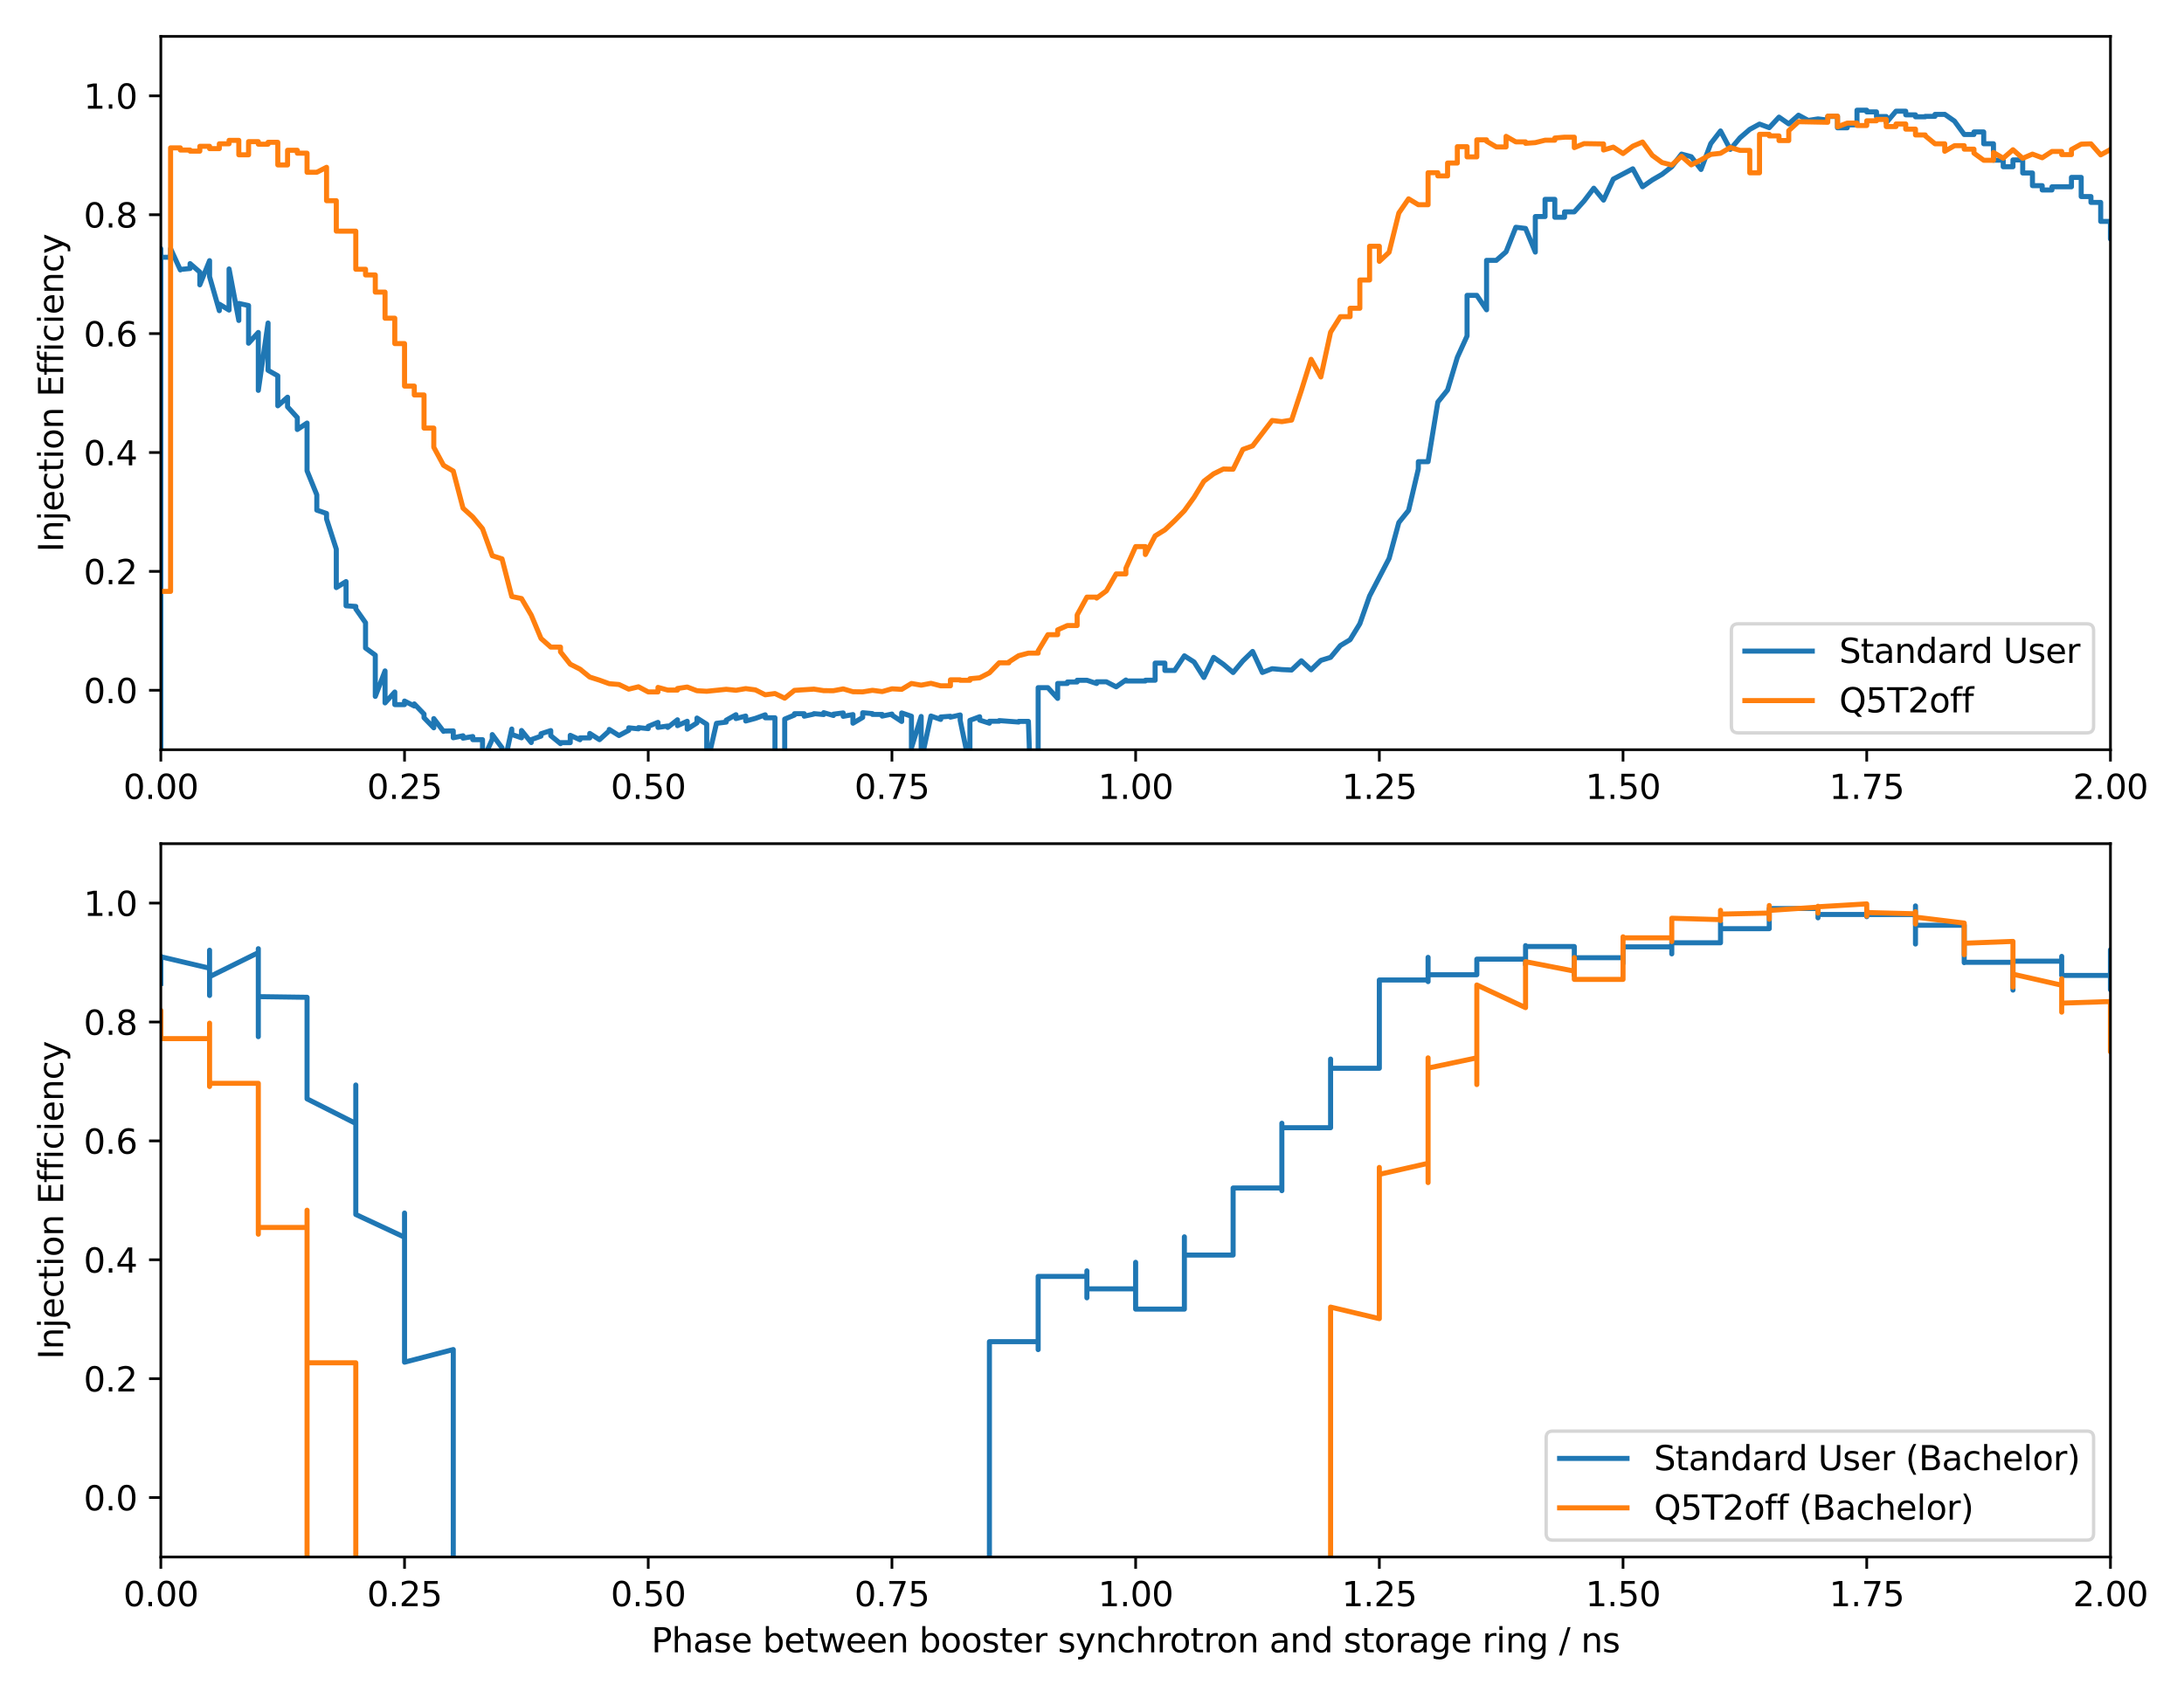 <?xml version="1.0" encoding="utf-8" standalone="no"?>
<!DOCTYPE svg PUBLIC "-//W3C//DTD SVG 1.1//EN"
  "http://www.w3.org/Graphics/SVG/1.1/DTD/svg11.dtd">
<svg xmlns:xlink="http://www.w3.org/1999/xlink" width="648pt" height="504pt" viewBox="0 0 648 504" xmlns="http://www.w3.org/2000/svg" version="1.1">
 <defs>
  <style type="text/css">*{stroke-linejoin: round; stroke-linecap: butt}</style>
 </defs>
 <g id="figure_1">
  <g id="patch_1">
   <path d="M 0 504 
L 648 504 
L 648 0 
L 0 0 
z
" style="fill: #ffffff"/>
  </g>
  <g id="axes_1">
   <g id="patch_2">
    <path d="M 47.72 222.48 
L 626.175 222.48 
L 626.175 10.8 
L 47.72 10.8 
z
" style="fill: #ffffff"/>
   </g>
   <g id="matplotlib.axis_1">
    <g id="xtick_1">
     <g id="line2d_1">
      <defs>
       <path id="m1b5c85cee3" d="M 0 0 
L 0 3.5 
" style="stroke: #000000; stroke-width: 0.8"/>
      </defs>
      <g>
       <use xlink:href="#m1b5c85cee3" x="47.72" y="222.48" style="stroke: #000000; stroke-width: 0.8"/>
      </g>
     </g>
     <g id="text_1">
      <!-- 0.00 -->
      <g transform="translate(36.587 237.078)scale(0.1 -0.1)">
       <defs>
        <path id="DejaVuSans-30" d="M 2034 4250 
Q 1547 4250 1301 3770 
Q 1056 3291 1056 2328 
Q 1056 1369 1301 889 
Q 1547 409 2034 409 
Q 2525 409 2770 889 
Q 3016 1369 3016 2328 
Q 3016 3291 2770 3770 
Q 2525 4250 2034 4250 
z
M 2034 4750 
Q 2819 4750 3233 4129 
Q 3647 3509 3647 2328 
Q 3647 1150 3233 529 
Q 2819 -91 2034 -91 
Q 1250 -91 836 529 
Q 422 1150 422 2328 
Q 422 3509 836 4129 
Q 1250 4750 2034 4750 
z
" transform="scale(0.016)"/>
        <path id="DejaVuSans-2e" d="M 684 794 
L 1344 794 
L 1344 0 
L 684 0 
L 684 794 
z
" transform="scale(0.016)"/>
       </defs>
       <use xlink:href="#DejaVuSans-30"/>
       <use xlink:href="#DejaVuSans-2e" x="63.623"/>
       <use xlink:href="#DejaVuSans-30" x="95.41"/>
       <use xlink:href="#DejaVuSans-30" x="159.033"/>
      </g>
     </g>
    </g>
    <g id="xtick_2">
     <g id="line2d_2">
      <g>
       <use xlink:href="#m1b5c85cee3" x="120.027" y="222.48" style="stroke: #000000; stroke-width: 0.8"/>
      </g>
     </g>
     <g id="text_2">
      <!-- 0.25 -->
      <g transform="translate(108.894 237.078)scale(0.1 -0.1)">
       <defs>
        <path id="DejaVuSans-32" d="M 1228 531 
L 3431 531 
L 3431 0 
L 469 0 
L 469 531 
Q 828 903 1448 1529 
Q 2069 2156 2228 2338 
Q 2531 2678 2651 2914 
Q 2772 3150 2772 3378 
Q 2772 3750 2511 3984 
Q 2250 4219 1831 4219 
Q 1534 4219 1204 4116 
Q 875 4013 500 3803 
L 500 4441 
Q 881 4594 1212 4672 
Q 1544 4750 1819 4750 
Q 2544 4750 2975 4387 
Q 3406 4025 3406 3419 
Q 3406 3131 3298 2873 
Q 3191 2616 2906 2266 
Q 2828 2175 2409 1742 
Q 1991 1309 1228 531 
z
" transform="scale(0.016)"/>
        <path id="DejaVuSans-35" d="M 691 4666 
L 3169 4666 
L 3169 4134 
L 1269 4134 
L 1269 2991 
Q 1406 3038 1543 3061 
Q 1681 3084 1819 3084 
Q 2600 3084 3056 2656 
Q 3513 2228 3513 1497 
Q 3513 744 3044 326 
Q 2575 -91 1722 -91 
Q 1428 -91 1123 -41 
Q 819 9 494 109 
L 494 744 
Q 775 591 1075 516 
Q 1375 441 1709 441 
Q 2250 441 2565 725 
Q 2881 1009 2881 1497 
Q 2881 1984 2565 2268 
Q 2250 2553 1709 2553 
Q 1456 2553 1204 2497 
Q 953 2441 691 2322 
L 691 4666 
z
" transform="scale(0.016)"/>
       </defs>
       <use xlink:href="#DejaVuSans-30"/>
       <use xlink:href="#DejaVuSans-2e" x="63.623"/>
       <use xlink:href="#DejaVuSans-32" x="95.41"/>
       <use xlink:href="#DejaVuSans-35" x="159.033"/>
      </g>
     </g>
    </g>
    <g id="xtick_3">
     <g id="line2d_3">
      <g>
       <use xlink:href="#m1b5c85cee3" x="192.334" y="222.48" style="stroke: #000000; stroke-width: 0.8"/>
      </g>
     </g>
     <g id="text_3">
      <!-- 0.50 -->
      <g transform="translate(181.201 237.078)scale(0.1 -0.1)">
       <use xlink:href="#DejaVuSans-30"/>
       <use xlink:href="#DejaVuSans-2e" x="63.623"/>
       <use xlink:href="#DejaVuSans-35" x="95.41"/>
       <use xlink:href="#DejaVuSans-30" x="159.033"/>
      </g>
     </g>
    </g>
    <g id="xtick_4">
     <g id="line2d_4">
      <g>
       <use xlink:href="#m1b5c85cee3" x="264.641" y="222.48" style="stroke: #000000; stroke-width: 0.8"/>
      </g>
     </g>
     <g id="text_4">
      <!-- 0.75 -->
      <g transform="translate(253.508 237.078)scale(0.1 -0.1)">
       <defs>
        <path id="DejaVuSans-37" d="M 525 4666 
L 3525 4666 
L 3525 4397 
L 1831 0 
L 1172 0 
L 2766 4134 
L 525 4134 
L 525 4666 
z
" transform="scale(0.016)"/>
       </defs>
       <use xlink:href="#DejaVuSans-30"/>
       <use xlink:href="#DejaVuSans-2e" x="63.623"/>
       <use xlink:href="#DejaVuSans-37" x="95.41"/>
       <use xlink:href="#DejaVuSans-35" x="159.033"/>
      </g>
     </g>
    </g>
    <g id="xtick_5">
     <g id="line2d_5">
      <g>
       <use xlink:href="#m1b5c85cee3" x="336.947" y="222.48" style="stroke: #000000; stroke-width: 0.8"/>
      </g>
     </g>
     <g id="text_5">
      <!-- 1.00 -->
      <g transform="translate(325.815 237.078)scale(0.1 -0.1)">
       <defs>
        <path id="DejaVuSans-31" d="M 794 531 
L 1825 531 
L 1825 4091 
L 703 3866 
L 703 4441 
L 1819 4666 
L 2450 4666 
L 2450 531 
L 3481 531 
L 3481 0 
L 794 0 
L 794 531 
z
" transform="scale(0.016)"/>
       </defs>
       <use xlink:href="#DejaVuSans-31"/>
       <use xlink:href="#DejaVuSans-2e" x="63.623"/>
       <use xlink:href="#DejaVuSans-30" x="95.41"/>
       <use xlink:href="#DejaVuSans-30" x="159.033"/>
      </g>
     </g>
    </g>
    <g id="xtick_6">
     <g id="line2d_6">
      <g>
       <use xlink:href="#m1b5c85cee3" x="409.254" y="222.48" style="stroke: #000000; stroke-width: 0.8"/>
      </g>
     </g>
     <g id="text_6">
      <!-- 1.25 -->
      <g transform="translate(398.122 237.078)scale(0.1 -0.1)">
       <use xlink:href="#DejaVuSans-31"/>
       <use xlink:href="#DejaVuSans-2e" x="63.623"/>
       <use xlink:href="#DejaVuSans-32" x="95.41"/>
       <use xlink:href="#DejaVuSans-35" x="159.033"/>
      </g>
     </g>
    </g>
    <g id="xtick_7">
     <g id="line2d_7">
      <g>
       <use xlink:href="#m1b5c85cee3" x="481.561" y="222.48" style="stroke: #000000; stroke-width: 0.8"/>
      </g>
     </g>
     <g id="text_7">
      <!-- 1.50 -->
      <g transform="translate(470.428 237.078)scale(0.1 -0.1)">
       <use xlink:href="#DejaVuSans-31"/>
       <use xlink:href="#DejaVuSans-2e" x="63.623"/>
       <use xlink:href="#DejaVuSans-35" x="95.41"/>
       <use xlink:href="#DejaVuSans-30" x="159.033"/>
      </g>
     </g>
    </g>
    <g id="xtick_8">
     <g id="line2d_8">
      <g>
       <use xlink:href="#m1b5c85cee3" x="553.868" y="222.48" style="stroke: #000000; stroke-width: 0.8"/>
      </g>
     </g>
     <g id="text_8">
      <!-- 1.75 -->
      <g transform="translate(542.735 237.078)scale(0.1 -0.1)">
       <use xlink:href="#DejaVuSans-31"/>
       <use xlink:href="#DejaVuSans-2e" x="63.623"/>
       <use xlink:href="#DejaVuSans-37" x="95.41"/>
       <use xlink:href="#DejaVuSans-35" x="159.033"/>
      </g>
     </g>
    </g>
    <g id="xtick_9">
     <g id="line2d_9">
      <g>
       <use xlink:href="#m1b5c85cee3" x="626.175" y="222.48" style="stroke: #000000; stroke-width: 0.8"/>
      </g>
     </g>
     <g id="text_9">
      <!-- 2.00 -->
      <g transform="translate(615.042 237.078)scale(0.1 -0.1)">
       <use xlink:href="#DejaVuSans-32"/>
       <use xlink:href="#DejaVuSans-2e" x="63.623"/>
       <use xlink:href="#DejaVuSans-30" x="95.41"/>
       <use xlink:href="#DejaVuSans-30" x="159.033"/>
      </g>
     </g>
    </g>
   </g>
   <g id="matplotlib.axis_2">
    <g id="ytick_1">
     <g id="line2d_10">
      <defs>
       <path id="md612d8602d" d="M 0 0 
L -3.5 0 
" style="stroke: #000000; stroke-width: 0.8"/>
      </defs>
      <g>
       <use xlink:href="#md612d8602d" x="47.72" y="204.84" style="stroke: #000000; stroke-width: 0.8"/>
      </g>
     </g>
     <g id="text_10">
      <!-- 0.0 -->
      <g transform="translate(24.817 208.639)scale(0.1 -0.1)">
       <use xlink:href="#DejaVuSans-30"/>
       <use xlink:href="#DejaVuSans-2e" x="63.623"/>
       <use xlink:href="#DejaVuSans-30" x="95.41"/>
      </g>
     </g>
    </g>
    <g id="ytick_2">
     <g id="line2d_11">
      <g>
       <use xlink:href="#md612d8602d" x="47.72" y="169.56" style="stroke: #000000; stroke-width: 0.8"/>
      </g>
     </g>
     <g id="text_11">
      <!-- 0.2 -->
      <g transform="translate(24.817 173.359)scale(0.1 -0.1)">
       <use xlink:href="#DejaVuSans-30"/>
       <use xlink:href="#DejaVuSans-2e" x="63.623"/>
       <use xlink:href="#DejaVuSans-32" x="95.41"/>
      </g>
     </g>
    </g>
    <g id="ytick_3">
     <g id="line2d_12">
      <g>
       <use xlink:href="#md612d8602d" x="47.72" y="134.28" style="stroke: #000000; stroke-width: 0.8"/>
      </g>
     </g>
     <g id="text_12">
      <!-- 0.4 -->
      <g transform="translate(24.817 138.079)scale(0.1 -0.1)">
       <defs>
        <path id="DejaVuSans-34" d="M 2419 4116 
L 825 1625 
L 2419 1625 
L 2419 4116 
z
M 2253 4666 
L 3047 4666 
L 3047 1625 
L 3713 1625 
L 3713 1100 
L 3047 1100 
L 3047 0 
L 2419 0 
L 2419 1100 
L 313 1100 
L 313 1709 
L 2253 4666 
z
" transform="scale(0.016)"/>
       </defs>
       <use xlink:href="#DejaVuSans-30"/>
       <use xlink:href="#DejaVuSans-2e" x="63.623"/>
       <use xlink:href="#DejaVuSans-34" x="95.41"/>
      </g>
     </g>
    </g>
    <g id="ytick_4">
     <g id="line2d_13">
      <g>
       <use xlink:href="#md612d8602d" x="47.72" y="99" style="stroke: #000000; stroke-width: 0.8"/>
      </g>
     </g>
     <g id="text_13">
      <!-- 0.6 -->
      <g transform="translate(24.817 102.799)scale(0.1 -0.1)">
       <defs>
        <path id="DejaVuSans-36" d="M 2113 2584 
Q 1688 2584 1439 2293 
Q 1191 2003 1191 1497 
Q 1191 994 1439 701 
Q 1688 409 2113 409 
Q 2538 409 2786 701 
Q 3034 994 3034 1497 
Q 3034 2003 2786 2293 
Q 2538 2584 2113 2584 
z
M 3366 4563 
L 3366 3988 
Q 3128 4100 2886 4159 
Q 2644 4219 2406 4219 
Q 1781 4219 1451 3797 
Q 1122 3375 1075 2522 
Q 1259 2794 1537 2939 
Q 1816 3084 2150 3084 
Q 2853 3084 3261 2657 
Q 3669 2231 3669 1497 
Q 3669 778 3244 343 
Q 2819 -91 2113 -91 
Q 1303 -91 875 529 
Q 447 1150 447 2328 
Q 447 3434 972 4092 
Q 1497 4750 2381 4750 
Q 2619 4750 2861 4703 
Q 3103 4656 3366 4563 
z
" transform="scale(0.016)"/>
       </defs>
       <use xlink:href="#DejaVuSans-30"/>
       <use xlink:href="#DejaVuSans-2e" x="63.623"/>
       <use xlink:href="#DejaVuSans-36" x="95.41"/>
      </g>
     </g>
    </g>
    <g id="ytick_5">
     <g id="line2d_14">
      <g>
       <use xlink:href="#md612d8602d" x="47.72" y="63.72" style="stroke: #000000; stroke-width: 0.8"/>
      </g>
     </g>
     <g id="text_14">
      <!-- 0.8 -->
      <g transform="translate(24.817 67.519)scale(0.1 -0.1)">
       <defs>
        <path id="DejaVuSans-38" d="M 2034 2216 
Q 1584 2216 1326 1975 
Q 1069 1734 1069 1313 
Q 1069 891 1326 650 
Q 1584 409 2034 409 
Q 2484 409 2743 651 
Q 3003 894 3003 1313 
Q 3003 1734 2745 1975 
Q 2488 2216 2034 2216 
z
M 1403 2484 
Q 997 2584 770 2862 
Q 544 3141 544 3541 
Q 544 4100 942 4425 
Q 1341 4750 2034 4750 
Q 2731 4750 3128 4425 
Q 3525 4100 3525 3541 
Q 3525 3141 3298 2862 
Q 3072 2584 2669 2484 
Q 3125 2378 3379 2068 
Q 3634 1759 3634 1313 
Q 3634 634 3220 271 
Q 2806 -91 2034 -91 
Q 1263 -91 848 271 
Q 434 634 434 1313 
Q 434 1759 690 2068 
Q 947 2378 1403 2484 
z
M 1172 3481 
Q 1172 3119 1398 2916 
Q 1625 2713 2034 2713 
Q 2441 2713 2670 2916 
Q 2900 3119 2900 3481 
Q 2900 3844 2670 4047 
Q 2441 4250 2034 4250 
Q 1625 4250 1398 4047 
Q 1172 3844 1172 3481 
z
" transform="scale(0.016)"/>
       </defs>
       <use xlink:href="#DejaVuSans-30"/>
       <use xlink:href="#DejaVuSans-2e" x="63.623"/>
       <use xlink:href="#DejaVuSans-38" x="95.41"/>
      </g>
     </g>
    </g>
    <g id="ytick_6">
     <g id="line2d_15">
      <g>
       <use xlink:href="#md612d8602d" x="47.72" y="28.44" style="stroke: #000000; stroke-width: 0.8"/>
      </g>
     </g>
     <g id="text_15">
      <!-- 1.0 -->
      <g transform="translate(24.817 32.239)scale(0.1 -0.1)">
       <use xlink:href="#DejaVuSans-31"/>
       <use xlink:href="#DejaVuSans-2e" x="63.623"/>
       <use xlink:href="#DejaVuSans-30" x="95.41"/>
      </g>
     </g>
    </g>
    <g id="text_16">
     <!-- Injection Efficiency -->
     <g transform="translate(18.737 163.826)rotate(-90)scale(0.1 -0.1)">
      <defs>
       <path id="DejaVuSans-49" d="M 628 4666 
L 1259 4666 
L 1259 0 
L 628 0 
L 628 4666 
z
" transform="scale(0.016)"/>
       <path id="DejaVuSans-6e" d="M 3513 2113 
L 3513 0 
L 2938 0 
L 2938 2094 
Q 2938 2591 2744 2837 
Q 2550 3084 2163 3084 
Q 1697 3084 1428 2787 
Q 1159 2491 1159 1978 
L 1159 0 
L 581 0 
L 581 3500 
L 1159 3500 
L 1159 2956 
Q 1366 3272 1645 3428 
Q 1925 3584 2291 3584 
Q 2894 3584 3203 3211 
Q 3513 2838 3513 2113 
z
" transform="scale(0.016)"/>
       <path id="DejaVuSans-6a" d="M 603 3500 
L 1178 3500 
L 1178 -63 
Q 1178 -731 923 -1031 
Q 669 -1331 103 -1331 
L -116 -1331 
L -116 -844 
L 38 -844 
Q 366 -844 484 -692 
Q 603 -541 603 -63 
L 603 3500 
z
M 603 4863 
L 1178 4863 
L 1178 4134 
L 603 4134 
L 603 4863 
z
" transform="scale(0.016)"/>
       <path id="DejaVuSans-65" d="M 3597 1894 
L 3597 1613 
L 953 1613 
Q 991 1019 1311 708 
Q 1631 397 2203 397 
Q 2534 397 2845 478 
Q 3156 559 3463 722 
L 3463 178 
Q 3153 47 2828 -22 
Q 2503 -91 2169 -91 
Q 1331 -91 842 396 
Q 353 884 353 1716 
Q 353 2575 817 3079 
Q 1281 3584 2069 3584 
Q 2775 3584 3186 3129 
Q 3597 2675 3597 1894 
z
M 3022 2063 
Q 3016 2534 2758 2815 
Q 2500 3097 2075 3097 
Q 1594 3097 1305 2825 
Q 1016 2553 972 2059 
L 3022 2063 
z
" transform="scale(0.016)"/>
       <path id="DejaVuSans-63" d="M 3122 3366 
L 3122 2828 
Q 2878 2963 2633 3030 
Q 2388 3097 2138 3097 
Q 1578 3097 1268 2742 
Q 959 2388 959 1747 
Q 959 1106 1268 751 
Q 1578 397 2138 397 
Q 2388 397 2633 464 
Q 2878 531 3122 666 
L 3122 134 
Q 2881 22 2623 -34 
Q 2366 -91 2075 -91 
Q 1284 -91 818 406 
Q 353 903 353 1747 
Q 353 2603 823 3093 
Q 1294 3584 2113 3584 
Q 2378 3584 2631 3529 
Q 2884 3475 3122 3366 
z
" transform="scale(0.016)"/>
       <path id="DejaVuSans-74" d="M 1172 4494 
L 1172 3500 
L 2356 3500 
L 2356 3053 
L 1172 3053 
L 1172 1153 
Q 1172 725 1289 603 
Q 1406 481 1766 481 
L 2356 481 
L 2356 0 
L 1766 0 
Q 1100 0 847 248 
Q 594 497 594 1153 
L 594 3053 
L 172 3053 
L 172 3500 
L 594 3500 
L 594 4494 
L 1172 4494 
z
" transform="scale(0.016)"/>
       <path id="DejaVuSans-69" d="M 603 3500 
L 1178 3500 
L 1178 0 
L 603 0 
L 603 3500 
z
M 603 4863 
L 1178 4863 
L 1178 4134 
L 603 4134 
L 603 4863 
z
" transform="scale(0.016)"/>
       <path id="DejaVuSans-6f" d="M 1959 3097 
Q 1497 3097 1228 2736 
Q 959 2375 959 1747 
Q 959 1119 1226 758 
Q 1494 397 1959 397 
Q 2419 397 2687 759 
Q 2956 1122 2956 1747 
Q 2956 2369 2687 2733 
Q 2419 3097 1959 3097 
z
M 1959 3584 
Q 2709 3584 3137 3096 
Q 3566 2609 3566 1747 
Q 3566 888 3137 398 
Q 2709 -91 1959 -91 
Q 1206 -91 779 398 
Q 353 888 353 1747 
Q 353 2609 779 3096 
Q 1206 3584 1959 3584 
z
" transform="scale(0.016)"/>
       <path id="DejaVuSans-20" transform="scale(0.016)"/>
       <path id="DejaVuSans-45" d="M 628 4666 
L 3578 4666 
L 3578 4134 
L 1259 4134 
L 1259 2753 
L 3481 2753 
L 3481 2222 
L 1259 2222 
L 1259 531 
L 3634 531 
L 3634 0 
L 628 0 
L 628 4666 
z
" transform="scale(0.016)"/>
       <path id="DejaVuSans-66" d="M 2375 4863 
L 2375 4384 
L 1825 4384 
Q 1516 4384 1395 4259 
Q 1275 4134 1275 3809 
L 1275 3500 
L 2222 3500 
L 2222 3053 
L 1275 3053 
L 1275 0 
L 697 0 
L 697 3053 
L 147 3053 
L 147 3500 
L 697 3500 
L 697 3744 
Q 697 4328 969 4595 
Q 1241 4863 1831 4863 
L 2375 4863 
z
" transform="scale(0.016)"/>
       <path id="DejaVuSans-79" d="M 2059 -325 
Q 1816 -950 1584 -1140 
Q 1353 -1331 966 -1331 
L 506 -1331 
L 506 -850 
L 844 -850 
Q 1081 -850 1212 -737 
Q 1344 -625 1503 -206 
L 1606 56 
L 191 3500 
L 800 3500 
L 1894 763 
L 2988 3500 
L 3597 3500 
L 2059 -325 
z
" transform="scale(0.016)"/>
      </defs>
      <use xlink:href="#DejaVuSans-49"/>
      <use xlink:href="#DejaVuSans-6e" x="29.492"/>
      <use xlink:href="#DejaVuSans-6a" x="92.871"/>
      <use xlink:href="#DejaVuSans-65" x="120.654"/>
      <use xlink:href="#DejaVuSans-63" x="182.178"/>
      <use xlink:href="#DejaVuSans-74" x="237.158"/>
      <use xlink:href="#DejaVuSans-69" x="276.367"/>
      <use xlink:href="#DejaVuSans-6f" x="304.15"/>
      <use xlink:href="#DejaVuSans-6e" x="365.332"/>
      <use xlink:href="#DejaVuSans-20" x="428.711"/>
      <use xlink:href="#DejaVuSans-45" x="460.498"/>
      <use xlink:href="#DejaVuSans-66" x="523.682"/>
      <use xlink:href="#DejaVuSans-66" x="558.887"/>
      <use xlink:href="#DejaVuSans-69" x="594.092"/>
      <use xlink:href="#DejaVuSans-63" x="621.875"/>
      <use xlink:href="#DejaVuSans-69" x="676.855"/>
      <use xlink:href="#DejaVuSans-65" x="704.639"/>
      <use xlink:href="#DejaVuSans-6e" x="766.162"/>
      <use xlink:href="#DejaVuSans-63" x="829.541"/>
      <use xlink:href="#DejaVuSans-79" x="884.521"/>
     </g>
    </g>
   </g>
   <g id="line2d_16">
    <path d="M 47.72 223.136 
L 47.72 73.801 
L 47.72 76.342 
L 50.612 76.342 
L 50.612 73.795 
L 53.505 80.101 
L 53.505 79.953 
L 56.397 79.684 
L 56.397 78.228 
L 59.289 80.744 
L 59.289 84.52 
L 62.181 77.348 
L 62.181 82.087 
L 65.074 92.197 
L 65.074 90.253 
L 67.966 92.01 
L 67.966 79.808 
L 70.858 95.096 
L 70.858 90.046 
L 73.75 90.672 
L 73.75 101.851 
L 76.643 98.652 
L 76.643 115.845 
L 79.535 95.853 
L 79.535 109.89 
L 82.427 111.522 
L 82.427 120.427 
L 85.32 117.868 
L 85.32 120.729 
L 88.212 123.912 
L 88.212 127.454 
L 91.104 125.538 
L 91.104 139.715 
L 93.996 146.837 
L 93.996 151.383 
L 96.889 152.377 
L 96.889 153.998 
L 99.781 162.971 
L 99.781 174.368 
L 102.673 172.582 
L 102.673 179.772 
L 105.566 179.961 
L 105.566 180.684 
L 108.458 184.8 
L 108.458 192.303 
L 111.35 194.417 
L 111.35 206.658 
L 114.242 199.093 
L 114.242 208.59 
L 117.135 205.357 
L 117.135 209.09 
L 120.027 209.09 
L 120.027 208.038 
L 122.919 209.513 
L 122.919 208.884 
L 125.811 211.897 
L 125.811 212.991 
L 128.704 215.978 
L 128.704 213.242 
L 131.596 217.04 
L 131.596 216.937 
L 134.488 216.888 
L 134.488 218.933 
L 137.381 218.339 
L 137.381 219.052 
L 140.273 218.563 
L 140.273 219.499 
L 143.165 219.499 
L 143.165 225.88 
L 146.057 219.363 
L 146.057 217.984 
L 148.95 221.906 
L 148.95 229.757 
L 151.842 216.339 
L 151.842 217.946 
L 154.734 218.948 
L 154.734 216.772 
L 157.626 220.354 
L 157.626 219.49 
L 160.519 218.447 
L 160.519 217.742 
L 163.411 216.8 
L 163.411 218.31 
L 166.303 220.682 
L 166.303 220.377 
L 169.196 220.377 
L 169.196 218.209 
L 172.088 219.517 
L 172.088 218.97 
L 174.98 218.97 
L 174.98 217.651 
L 177.872 219.497 
L 177.872 219.497 
L 180.765 216.874 
L 180.765 216.465 
L 183.657 218.27 
L 183.657 218.27 
L 186.549 216.727 
L 186.549 215.976 
L 189.441 216.285 
L 189.441 215.918 
L 192.334 216.224 
L 192.334 215.551 
L 195.226 214.367 
L 195.226 215.853 
L 198.118 215.444 
L 198.118 215.862 
L 201.011 213.599 
L 201.011 215.343 
L 203.903 214.037 
L 203.903 216.372 
L 206.795 214.513 
L 206.795 213.081 
L 209.687 214.91 
L 209.687 227.185 
L 212.58 214.649 
L 212.58 214.649 
L 215.472 214.289 
L 215.472 213.72 
L 218.364 212.089 
L 218.364 213.237 
L 221.256 212.487 
L 221.256 213.956 
L 224.149 213.174 
L 227.041 212.119 
L 227.041 212.997 
L 229.933 212.997 
L 229.933 226.523 
L 232.826 226.523 
L 232.826 213.39 
L 235.718 212.191 
L 235.718 211.797 
L 238.61 211.797 
L 238.61 212.533 
L 241.502 211.9 
L 241.502 211.772 
L 244.395 212.039 
L 244.395 211.483 
L 247.287 212.321 
L 247.287 211.929 
L 250.179 211.56 
L 250.179 212.571 
L 253.072 212.049 
L 253.072 214.615 
L 255.964 212.897 
L 255.964 211.5 
L 258.856 211.762 
L 258.856 212.008 
L 261.748 212.008 
L 261.748 212.506 
L 264.641 211.896 
L 264.641 212.194 
L 267.533 214.096 
L 267.533 211.564 
L 270.425 212.541 
L 270.425 221.942 
L 273.317 212.609 
L 273.317 225.858 
L 276.21 212.479 
L 279.102 213.493 
L 279.102 212.774 
L 281.994 212.549 
L 281.994 212.817 
L 284.887 212.161 
L 284.887 213.753 
L 287.779 227.661 
L 287.779 213.763 
L 290.671 212.69 
L 290.671 213.692 
L 293.563 214.614 
L 293.563 214.029 
L 296.456 214.029 
L 296.456 213.835 
L 302.24 214.268 
L 302.24 214.071 
L 305.132 214.071 
L 305.132 214.071 
L 308.025 295.373 
L 308.025 204.067 
L 310.917 204.067 
L 310.917 204.067 
L 313.809 207.254 
L 313.809 202.821 
L 316.702 202.821 
L 316.702 202.38 
L 319.594 202.38 
L 319.594 201.867 
L 322.486 201.867 
L 322.486 201.867 
L 325.378 202.832 
L 325.378 202.323 
L 328.271 202.323 
L 328.271 202.323 
L 331.163 203.819 
L 331.163 203.819 
L 334.055 201.794 
L 334.055 202.077 
L 339.84 202.082 
L 339.84 201.863 
L 342.732 201.863 
L 342.732 196.771 
L 345.624 196.771 
L 345.624 198.959 
L 348.517 198.959 
L 348.517 198.959 
L 351.409 194.612 
L 351.409 194.612 
L 354.301 196.46 
L 354.301 196.46 
L 357.193 201.045 
L 357.193 201.045 
L 360.086 195.075 
L 360.086 195.075 
L 362.978 197.122 
L 362.978 197.122 
L 365.87 199.573 
L 365.87 199.573 
L 368.763 196.12 
L 371.655 193.313 
L 371.655 193.313 
L 374.547 199.56 
L 374.547 199.56 
L 377.439 198.439 
L 377.439 198.439 
L 380.332 198.698 
L 380.332 198.698 
L 383.224 198.829 
L 383.224 198.829 
L 386.116 196.089 
L 386.116 196.089 
L 389.008 198.761 
L 389.008 198.761 
L 391.901 195.969 
L 391.901 195.969 
L 394.793 195.073 
L 394.793 195.073 
L 397.685 191.584 
L 397.685 191.584 
L 400.578 189.829 
L 400.578 189.829 
L 403.47 185.094 
L 403.47 185.094 
L 406.362 176.854 
L 406.362 176.854 
L 412.147 165.729 
L 412.147 165.729 
L 415.039 155.054 
L 415.039 155.054 
L 417.931 151.466 
L 417.931 151.466 
L 420.823 139.159 
L 420.823 137.002 
L 423.716 137.002 
L 423.716 137.002 
L 426.608 119.32 
L 426.608 119.32 
L 429.5 115.731 
L 429.5 115.731 
L 432.393 106.063 
L 432.393 106.063 
L 435.285 99.692 
L 435.285 87.648 
L 438.177 87.648 
L 438.177 87.648 
L 441.069 91.935 
L 441.069 77.259 
L 443.962 77.259 
L 443.962 77.259 
L 446.854 74.726 
L 446.854 74.726 
L 449.746 67.443 
L 449.746 67.443 
L 452.639 67.79 
L 452.639 67.79 
L 455.531 74.812 
L 455.531 64.262 
L 458.423 64.262 
L 458.423 59.16 
L 461.315 59.16 
L 461.315 64.47 
L 464.208 64.47 
L 464.208 62.866 
L 467.1 62.866 
L 467.1 62.866 
L 469.992 59.655 
L 469.992 59.655 
L 472.884 55.849 
L 472.884 55.849 
L 475.777 59.384 
L 475.777 59.384 
L 478.669 53.141 
L 478.669 53.141 
L 484.454 50.093 
L 484.454 50.093 
L 487.346 55.419 
L 487.346 55.419 
L 490.238 53.401 
L 490.238 53.401 
L 493.13 51.726 
L 493.13 51.726 
L 496.023 49.478 
L 498.915 45.727 
L 498.915 45.727 
L 501.807 46.508 
L 501.807 46.508 
L 504.699 50.292 
L 504.699 50.292 
L 507.592 42.606 
L 507.592 42.606 
L 510.484 38.857 
L 510.484 38.857 
L 513.376 44.332 
L 513.376 44.332 
L 516.269 40.892 
L 516.269 40.892 
L 519.161 38.395 
L 519.161 38.395 
L 522.053 36.821 
L 522.053 36.821 
L 524.945 37.885 
L 524.945 37.885 
L 527.838 34.757 
L 527.838 34.757 
L 530.73 36.761 
L 530.73 36.761 
L 533.622 34.183 
L 533.622 34.183 
L 536.514 35.736 
L 536.514 35.736 
L 539.407 35.286 
L 539.407 35.286 
L 542.299 35.641 
L 542.299 35.641 
L 542.299 34.545 
L 545.191 34.545 
L 545.191 37.926 
L 548.084 37.926 
L 548.084 37.054 
L 550.976 37.054 
L 550.976 32.703 
L 553.868 32.703 
L 553.868 33.202 
L 556.76 33.202 
L 556.76 34.576 
L 559.653 34.576 
L 559.653 36.407 
L 562.545 32.999 
L 562.545 32.999 
L 565.437 32.999 
L 565.437 34.08 
L 568.33 34.08 
L 568.33 34.66 
L 571.222 34.66 
L 571.222 34.527 
L 574.114 34.527 
L 574.114 33.946 
L 577.006 33.946 
L 577.006 33.918 
L 579.899 35.936 
L 582.791 39.912 
L 585.683 39.912 
L 585.683 39.154 
L 588.575 39.154 
L 588.575 42.661 
L 591.468 42.661 
L 591.468 47.534 
L 594.36 47.534 
L 594.36 49.488 
L 597.252 49.488 
L 597.252 47.457 
L 600.145 47.457 
L 600.145 51.337 
L 603.037 51.337 
L 603.037 55.093 
L 605.929 55.093 
L 605.929 56.376 
L 608.821 56.376 
L 608.821 55.433 
L 614.606 55.43 
L 614.606 52.64 
L 617.498 52.64 
L 617.498 58.325 
L 620.39 58.325 
L 620.39 60.065 
L 623.283 60.065 
L 623.283 65.699 
L 626.175 65.699 
L 626.175 70.921 
L 629.067 70.921 
L 629.067 67.962 
L 631.96 67.962 
L 631.96 71.674 
L 634.852 71.674 
L 634.852 73.27 
L 637.744 73.27 
L 637.744 70.042 
L 640.636 70.042 
L 640.636 72.7 
L 643.529 72.7 
L 643.529 82.204 
L 646.421 82.204 
L 646.421 87.571 
L 649 87.571 
L 649 87.571 
" clip-path="url(#p57f5857870)" style="fill: none; stroke: #1f77b4; stroke-width: 1.5; stroke-linecap: square"/>
   </g>
   <g id="line2d_17">
    <path d="M 47.72 175.497 
L 50.612 175.497 
L 50.612 43.876 
L 53.505 43.876 
L 53.505 44.522 
L 56.397 44.522 
L 56.397 44.856 
L 59.289 44.856 
L 59.289 43.412 
L 62.181 43.412 
L 62.181 44.109 
L 65.074 44.109 
L 65.074 42.67 
L 67.966 42.67 
L 67.966 41.647 
L 70.858 41.647 
L 70.858 45.936 
L 73.75 45.936 
L 73.75 42.032 
L 76.643 42.032 
L 76.643 42.787 
L 79.535 42.787 
L 79.535 42.23 
L 82.427 42.23 
L 82.427 48.943 
L 85.32 48.943 
L 85.32 44.588 
L 88.212 44.588 
L 88.212 45.46 
L 91.104 45.46 
L 91.104 51.117 
L 93.996 51.117 
L 93.996 51.117 
L 96.889 49.649 
L 96.889 59.556 
L 99.781 59.556 
L 99.781 68.585 
L 105.566 68.593 
L 105.566 79.901 
L 108.458 79.901 
L 108.458 81.593 
L 111.35 81.593 
L 111.35 86.68 
L 114.242 86.68 
L 114.242 94.428 
L 117.135 94.428 
L 117.135 101.961 
L 120.027 101.961 
L 120.027 114.574 
L 122.919 114.574 
L 122.919 117.206 
L 125.811 117.206 
L 125.811 127.038 
L 128.704 127.038 
L 128.704 132.719 
L 128.704 132.719 
L 131.596 138.079 
L 131.596 138.079 
L 134.488 139.791 
L 134.488 139.791 
L 137.381 150.798 
L 137.381 150.798 
L 140.273 153.414 
L 143.165 156.9 
L 143.165 156.9 
L 146.057 164.906 
L 146.057 164.906 
L 148.95 165.839 
L 148.95 165.839 
L 151.842 177.013 
L 151.842 177.013 
L 154.734 177.617 
L 154.734 177.617 
L 157.626 182.54 
L 157.626 182.54 
L 160.519 189.461 
L 160.519 189.461 
L 163.411 192.027 
L 163.411 192.027 
L 166.303 192.027 
L 166.303 193.441 
L 169.196 197.102 
L 169.196 197.102 
L 172.088 198.568 
L 172.088 198.568 
L 174.98 200.916 
L 177.872 201.839 
L 177.872 201.839 
L 180.765 202.889 
L 180.765 202.889 
L 183.657 203.123 
L 183.657 203.123 
L 186.549 204.506 
L 186.549 204.506 
L 189.441 203.805 
L 189.441 203.805 
L 192.334 205.334 
L 192.334 205.334 
L 195.226 205.334 
L 195.226 203.987 
L 198.118 204.781 
L 198.118 204.781 
L 201.011 204.781 
L 201.011 204.314 
L 203.903 203.875 
L 203.903 203.875 
L 206.795 204.973 
L 206.795 204.973 
L 209.687 205.139 
L 209.687 205.139 
L 215.472 204.55 
L 215.472 204.55 
L 218.364 204.838 
L 218.364 204.838 
L 221.256 204.35 
L 221.256 204.35 
L 224.149 204.728 
L 224.149 204.728 
L 227.041 206.181 
L 227.041 206.181 
L 229.933 205.808 
L 229.933 205.808 
L 232.826 207.187 
L 232.826 207.187 
L 235.718 204.863 
L 235.718 204.863 
L 241.502 204.498 
L 241.502 204.498 
L 244.395 204.951 
L 244.395 204.951 
L 247.287 204.966 
L 247.287 204.966 
L 250.179 204.432 
L 250.179 204.432 
L 253.072 205.27 
L 253.072 205.27 
L 255.964 205.314 
L 255.964 205.314 
L 258.856 204.847 
L 258.856 204.847 
L 261.748 205.226 
L 261.748 205.226 
L 264.641 204.406 
L 264.641 204.406 
L 267.533 204.569 
L 267.533 204.569 
L 270.425 202.821 
L 273.317 203.325 
L 273.317 203.325 
L 276.21 202.77 
L 276.21 202.77 
L 279.102 203.519 
L 279.102 203.519 
L 281.994 203.519 
L 281.994 201.742 
L 284.887 201.742 
L 284.887 201.88 
L 287.779 201.88 
L 287.779 201.415 
L 290.671 201.143 
L 290.671 201.143 
L 293.563 199.665 
L 293.563 199.665 
L 296.456 196.686 
L 296.456 196.686 
L 299.348 196.686 
L 299.348 196.43 
L 302.24 194.576 
L 305.132 193.813 
L 305.132 193.813 
L 308.025 193.813 
L 308.025 193.142 
L 310.917 188.342 
L 310.917 188.342 
L 313.809 188.342 
L 313.809 186.915 
L 316.702 185.628 
L 316.702 185.628 
L 319.594 185.628 
L 319.594 182.482 
L 322.486 177.196 
L 322.486 177.196 
L 325.378 177.196 
L 325.378 177.484 
L 328.271 175.346 
L 328.271 175.346 
L 331.163 170.313 
L 331.163 170.313 
L 334.055 170.313 
L 334.055 168.651 
L 336.947 162.195 
L 336.947 162.195 
L 339.84 162.195 
L 339.84 164.558 
L 342.732 159.023 
L 342.732 159.023 
L 345.624 157.243 
L 345.624 157.243 
L 348.517 154.519 
L 348.517 154.519 
L 351.409 151.562 
L 351.409 151.562 
L 354.301 147.554 
L 354.301 147.554 
L 357.193 142.805 
L 357.193 142.805 
L 360.086 140.601 
L 360.086 140.601 
L 362.978 139.182 
L 362.978 139.182 
L 365.87 139.242 
L 365.87 139.242 
L 368.763 133.366 
L 368.763 133.366 
L 371.655 132.322 
L 371.655 132.322 
L 377.439 124.779 
L 377.439 124.779 
L 380.332 125.12 
L 380.332 125.12 
L 383.224 124.661 
L 383.224 124.661 
L 386.116 115.88 
L 386.116 115.88 
L 389.008 106.623 
L 389.008 106.623 
L 391.901 111.867 
L 391.901 111.867 
L 394.793 98.575 
L 394.793 98.575 
L 397.685 93.973 
L 397.685 93.973 
L 400.578 93.973 
L 400.578 91.478 
L 403.47 91.478 
L 403.47 83.087 
L 406.362 83.087 
L 406.362 73.076 
L 409.254 73.076 
L 409.254 77.56 
L 412.147 74.864 
L 412.147 74.864 
L 415.039 63.206 
L 415.039 63.206 
L 417.931 59.003 
L 417.931 59.003 
L 420.823 60.753 
L 420.823 60.753 
L 423.716 60.753 
L 423.716 51.254 
L 426.608 51.254 
L 426.608 52.203 
L 429.5 52.203 
L 429.5 48.382 
L 432.393 48.382 
L 432.393 43.527 
L 435.285 43.527 
L 435.285 46.553 
L 438.177 46.553 
L 438.177 41.501 
L 441.069 41.501 
L 441.069 41.91 
L 443.962 43.599 
L 443.962 43.599 
L 446.854 43.599 
L 446.854 40.457 
L 449.746 42.103 
L 452.639 42.103 
L 452.639 42.531 
L 455.531 42.324 
L 455.531 42.324 
L 458.423 41.606 
L 458.423 41.606 
L 461.315 41.606 
L 461.315 40.958 
L 464.208 40.711 
L 464.208 40.711 
L 467.1 40.711 
L 467.1 43.804 
L 469.992 42.625 
L 469.992 42.625 
L 475.777 42.713 
L 475.777 44.517 
L 478.669 43.66 
L 478.669 43.66 
L 481.561 45.565 
L 481.561 45.565 
L 484.454 43.382 
L 484.454 43.382 
L 487.346 42.145 
L 487.346 42.145 
L 490.238 46.105 
L 493.13 48.233 
L 493.13 48.233 
L 496.023 48.964 
L 496.023 48.964 
L 498.915 46.373 
L 498.915 46.373 
L 501.807 48.926 
L 501.807 48.926 
L 504.699 47.44 
L 504.699 47.44 
L 507.592 45.81 
L 507.592 45.81 
L 510.484 45.494 
L 510.484 45.494 
L 513.376 43.76 
L 513.376 43.76 
L 516.269 44.623 
L 516.269 44.623 
L 519.161 44.623 
L 519.161 51.283 
L 522.053 51.283 
L 522.053 39.857 
L 524.945 39.857 
L 524.945 40.327 
L 527.838 40.327 
L 527.838 41.707 
L 530.73 41.707 
L 530.73 38.769 
L 533.622 36.114 
L 533.622 36.114 
L 542.299 36.285 
L 542.299 34.475 
L 545.191 34.475 
L 545.191 37.624 
L 548.084 36.531 
L 548.084 36.531 
L 550.976 36.531 
L 550.976 37.241 
L 553.868 37.241 
L 553.868 35.846 
L 556.76 35.846 
L 556.76 35.454 
L 559.653 35.454 
L 559.653 37.554 
L 562.545 37.554 
L 562.545 36.791 
L 565.437 36.791 
L 565.437 38.319 
L 568.33 38.319 
L 568.33 40.048 
L 571.222 40.048 
L 571.222 40.3 
L 574.114 42.666 
L 574.114 42.666 
L 577.006 42.666 
L 577.006 44.889 
L 579.899 43.232 
L 579.899 43.232 
L 582.791 43.232 
L 582.791 44.26 
L 585.683 44.26 
L 585.683 45.445 
L 588.575 47.556 
L 588.575 47.556 
L 591.468 47.556 
L 591.468 45.247 
L 594.36 46.951 
L 594.36 46.951 
L 597.252 44.435 
L 597.252 44.435 
L 600.145 46.981 
L 600.145 46.981 
L 603.037 45.733 
L 603.037 45.733 
L 605.929 46.816 
L 605.929 46.816 
L 608.821 44.945 
L 611.714 44.945 
L 611.714 45.879 
L 614.606 45.879 
L 614.606 44.375 
L 617.498 42.773 
L 617.498 42.773 
L 620.39 42.68 
L 620.39 42.68 
L 623.283 45.958 
L 623.283 45.958 
L 626.175 44.372 
L 626.175 44.372 
L 629.067 40.953 
L 629.067 40.953 
L 631.96 40.131 
L 631.96 40.131 
L 634.852 40.131 
L 634.852 41.912 
L 637.744 42.043 
L 637.744 42.043 
L 640.636 42.718 
L 640.636 42.718 
L 643.529 42.718 
L 643.529 43.163 
L 646.421 43.163 
L 646.421 45.241 
L 649 45.241 
L 649 45.241 
" clip-path="url(#p57f5857870)" style="fill: none; stroke: #ff7f0e; stroke-width: 1.5; stroke-linecap: square"/>
   </g>
   <g id="patch_3">
    <path d="M 47.72 222.48 
L 47.72 10.8 
" style="fill: none; stroke: #000000; stroke-width: 0.8; stroke-linejoin: miter; stroke-linecap: square"/>
   </g>
   <g id="patch_4">
    <path d="M 626.175 222.48 
L 626.175 10.8 
" style="fill: none; stroke: #000000; stroke-width: 0.8; stroke-linejoin: miter; stroke-linecap: square"/>
   </g>
   <g id="patch_5">
    <path d="M 47.72 222.48 
L 626.175 222.48 
" style="fill: none; stroke: #000000; stroke-width: 0.8; stroke-linejoin: miter; stroke-linecap: square"/>
   </g>
   <g id="patch_6">
    <path d="M 47.72 10.8 
L 626.175 10.8 
" style="fill: none; stroke: #000000; stroke-width: 0.8; stroke-linejoin: miter; stroke-linecap: square"/>
   </g>
   <g id="legend_1">
    <g id="patch_7">
     <path d="M 515.709 217.48 
L 619.175 217.48 
Q 621.175 217.48 621.175 215.48 
L 621.175 187.124 
Q 621.175 185.124 619.175 185.124 
L 515.709 185.124 
Q 513.709 185.124 513.709 187.124 
L 513.709 215.48 
Q 513.709 217.48 515.709 217.48 
z
" style="fill: #ffffff; opacity: 0.8; stroke: #cccccc; stroke-linejoin: miter"/>
    </g>
    <g id="line2d_18">
     <path d="M 517.709 193.222 
L 527.709 193.222 
L 537.709 193.222 
" style="fill: none; stroke: #1f77b4; stroke-width: 1.5; stroke-linecap: square"/>
    </g>
    <g id="text_17">
     <!-- Standard User -->
     <g transform="translate(545.709 196.722)scale(0.1 -0.1)">
      <defs>
       <path id="DejaVuSans-53" d="M 3425 4513 
L 3425 3897 
Q 3066 4069 2747 4153 
Q 2428 4238 2131 4238 
Q 1616 4238 1336 4038 
Q 1056 3838 1056 3469 
Q 1056 3159 1242 3001 
Q 1428 2844 1947 2747 
L 2328 2669 
Q 3034 2534 3370 2195 
Q 3706 1856 3706 1288 
Q 3706 609 3251 259 
Q 2797 -91 1919 -91 
Q 1588 -91 1214 -16 
Q 841 59 441 206 
L 441 856 
Q 825 641 1194 531 
Q 1563 422 1919 422 
Q 2459 422 2753 634 
Q 3047 847 3047 1241 
Q 3047 1584 2836 1778 
Q 2625 1972 2144 2069 
L 1759 2144 
Q 1053 2284 737 2584 
Q 422 2884 422 3419 
Q 422 4038 858 4394 
Q 1294 4750 2059 4750 
Q 2388 4750 2728 4690 
Q 3069 4631 3425 4513 
z
" transform="scale(0.016)"/>
       <path id="DejaVuSans-61" d="M 2194 1759 
Q 1497 1759 1228 1600 
Q 959 1441 959 1056 
Q 959 750 1161 570 
Q 1363 391 1709 391 
Q 2188 391 2477 730 
Q 2766 1069 2766 1631 
L 2766 1759 
L 2194 1759 
z
M 3341 1997 
L 3341 0 
L 2766 0 
L 2766 531 
Q 2569 213 2275 61 
Q 1981 -91 1556 -91 
Q 1019 -91 701 211 
Q 384 513 384 1019 
Q 384 1609 779 1909 
Q 1175 2209 1959 2209 
L 2766 2209 
L 2766 2266 
Q 2766 2663 2505 2880 
Q 2244 3097 1772 3097 
Q 1472 3097 1187 3025 
Q 903 2953 641 2809 
L 641 3341 
Q 956 3463 1253 3523 
Q 1550 3584 1831 3584 
Q 2591 3584 2966 3190 
Q 3341 2797 3341 1997 
z
" transform="scale(0.016)"/>
       <path id="DejaVuSans-64" d="M 2906 2969 
L 2906 4863 
L 3481 4863 
L 3481 0 
L 2906 0 
L 2906 525 
Q 2725 213 2448 61 
Q 2172 -91 1784 -91 
Q 1150 -91 751 415 
Q 353 922 353 1747 
Q 353 2572 751 3078 
Q 1150 3584 1784 3584 
Q 2172 3584 2448 3432 
Q 2725 3281 2906 2969 
z
M 947 1747 
Q 947 1113 1208 752 
Q 1469 391 1925 391 
Q 2381 391 2643 752 
Q 2906 1113 2906 1747 
Q 2906 2381 2643 2742 
Q 2381 3103 1925 3103 
Q 1469 3103 1208 2742 
Q 947 2381 947 1747 
z
" transform="scale(0.016)"/>
       <path id="DejaVuSans-72" d="M 2631 2963 
Q 2534 3019 2420 3045 
Q 2306 3072 2169 3072 
Q 1681 3072 1420 2755 
Q 1159 2438 1159 1844 
L 1159 0 
L 581 0 
L 581 3500 
L 1159 3500 
L 1159 2956 
Q 1341 3275 1631 3429 
Q 1922 3584 2338 3584 
Q 2397 3584 2469 3576 
Q 2541 3569 2628 3553 
L 2631 2963 
z
" transform="scale(0.016)"/>
       <path id="DejaVuSans-55" d="M 556 4666 
L 1191 4666 
L 1191 1831 
Q 1191 1081 1462 751 
Q 1734 422 2344 422 
Q 2950 422 3222 751 
Q 3494 1081 3494 1831 
L 3494 4666 
L 4128 4666 
L 4128 1753 
Q 4128 841 3676 375 
Q 3225 -91 2344 -91 
Q 1459 -91 1007 375 
Q 556 841 556 1753 
L 556 4666 
z
" transform="scale(0.016)"/>
       <path id="DejaVuSans-73" d="M 2834 3397 
L 2834 2853 
Q 2591 2978 2328 3040 
Q 2066 3103 1784 3103 
Q 1356 3103 1142 2972 
Q 928 2841 928 2578 
Q 928 2378 1081 2264 
Q 1234 2150 1697 2047 
L 1894 2003 
Q 2506 1872 2764 1633 
Q 3022 1394 3022 966 
Q 3022 478 2636 193 
Q 2250 -91 1575 -91 
Q 1294 -91 989 -36 
Q 684 19 347 128 
L 347 722 
Q 666 556 975 473 
Q 1284 391 1588 391 
Q 1994 391 2212 530 
Q 2431 669 2431 922 
Q 2431 1156 2273 1281 
Q 2116 1406 1581 1522 
L 1381 1569 
Q 847 1681 609 1914 
Q 372 2147 372 2553 
Q 372 3047 722 3315 
Q 1072 3584 1716 3584 
Q 2034 3584 2315 3537 
Q 2597 3491 2834 3397 
z
" transform="scale(0.016)"/>
      </defs>
      <use xlink:href="#DejaVuSans-53"/>
      <use xlink:href="#DejaVuSans-74" x="63.477"/>
      <use xlink:href="#DejaVuSans-61" x="102.686"/>
      <use xlink:href="#DejaVuSans-6e" x="163.965"/>
      <use xlink:href="#DejaVuSans-64" x="227.344"/>
      <use xlink:href="#DejaVuSans-61" x="290.82"/>
      <use xlink:href="#DejaVuSans-72" x="352.1"/>
      <use xlink:href="#DejaVuSans-64" x="391.463"/>
      <use xlink:href="#DejaVuSans-20" x="454.939"/>
      <use xlink:href="#DejaVuSans-55" x="486.727"/>
      <use xlink:href="#DejaVuSans-73" x="559.92"/>
      <use xlink:href="#DejaVuSans-65" x="612.02"/>
      <use xlink:href="#DejaVuSans-72" x="673.543"/>
     </g>
    </g>
    <g id="line2d_19">
     <path d="M 517.709 207.9 
L 527.709 207.9 
L 537.709 207.9 
" style="fill: none; stroke: #ff7f0e; stroke-width: 1.5; stroke-linecap: square"/>
    </g>
    <g id="text_18">
     <!-- Q5T2off -->
     <g transform="translate(545.709 211.4)scale(0.1 -0.1)">
      <defs>
       <path id="DejaVuSans-51" d="M 2522 4238 
Q 1834 4238 1429 3725 
Q 1025 3213 1025 2328 
Q 1025 1447 1429 934 
Q 1834 422 2522 422 
Q 3209 422 3611 934 
Q 4013 1447 4013 2328 
Q 4013 3213 3611 3725 
Q 3209 4238 2522 4238 
z
M 3406 84 
L 4238 -825 
L 3475 -825 
L 2784 -78 
Q 2681 -84 2626 -87 
Q 2572 -91 2522 -91 
Q 1538 -91 948 567 
Q 359 1225 359 2328 
Q 359 3434 948 4092 
Q 1538 4750 2522 4750 
Q 3503 4750 4090 4092 
Q 4678 3434 4678 2328 
Q 4678 1516 4351 937 
Q 4025 359 3406 84 
z
" transform="scale(0.016)"/>
       <path id="DejaVuSans-54" d="M -19 4666 
L 3928 4666 
L 3928 4134 
L 2272 4134 
L 2272 0 
L 1638 0 
L 1638 4134 
L -19 4134 
L -19 4666 
z
" transform="scale(0.016)"/>
      </defs>
      <use xlink:href="#DejaVuSans-51"/>
      <use xlink:href="#DejaVuSans-35" x="78.711"/>
      <use xlink:href="#DejaVuSans-54" x="142.334"/>
      <use xlink:href="#DejaVuSans-32" x="203.418"/>
      <use xlink:href="#DejaVuSans-6f" x="267.041"/>
      <use xlink:href="#DejaVuSans-66" x="328.223"/>
      <use xlink:href="#DejaVuSans-66" x="363.428"/>
     </g>
    </g>
   </g>
  </g>
  <g id="axes_2">
   <g id="patch_8">
    <path d="M 47.72 462.04 
L 626.175 462.04 
L 626.175 250.36 
L 47.72 250.36 
z
" style="fill: #ffffff"/>
   </g>
   <g id="matplotlib.axis_3">
    <g id="xtick_10">
     <g id="line2d_20">
      <g>
       <use xlink:href="#m1b5c85cee3" x="47.72" y="462.04" style="stroke: #000000; stroke-width: 0.8"/>
      </g>
     </g>
     <g id="text_19">
      <!-- 0.00 -->
      <g transform="translate(36.587 476.638)scale(0.1 -0.1)">
       <use xlink:href="#DejaVuSans-30"/>
       <use xlink:href="#DejaVuSans-2e" x="63.623"/>
       <use xlink:href="#DejaVuSans-30" x="95.41"/>
       <use xlink:href="#DejaVuSans-30" x="159.033"/>
      </g>
     </g>
    </g>
    <g id="xtick_11">
     <g id="line2d_21">
      <g>
       <use xlink:href="#m1b5c85cee3" x="120.027" y="462.04" style="stroke: #000000; stroke-width: 0.8"/>
      </g>
     </g>
     <g id="text_20">
      <!-- 0.25 -->
      <g transform="translate(108.894 476.638)scale(0.1 -0.1)">
       <use xlink:href="#DejaVuSans-30"/>
       <use xlink:href="#DejaVuSans-2e" x="63.623"/>
       <use xlink:href="#DejaVuSans-32" x="95.41"/>
       <use xlink:href="#DejaVuSans-35" x="159.033"/>
      </g>
     </g>
    </g>
    <g id="xtick_12">
     <g id="line2d_22">
      <g>
       <use xlink:href="#m1b5c85cee3" x="192.334" y="462.04" style="stroke: #000000; stroke-width: 0.8"/>
      </g>
     </g>
     <g id="text_21">
      <!-- 0.50 -->
      <g transform="translate(181.201 476.638)scale(0.1 -0.1)">
       <use xlink:href="#DejaVuSans-30"/>
       <use xlink:href="#DejaVuSans-2e" x="63.623"/>
       <use xlink:href="#DejaVuSans-35" x="95.41"/>
       <use xlink:href="#DejaVuSans-30" x="159.033"/>
      </g>
     </g>
    </g>
    <g id="xtick_13">
     <g id="line2d_23">
      <g>
       <use xlink:href="#m1b5c85cee3" x="264.641" y="462.04" style="stroke: #000000; stroke-width: 0.8"/>
      </g>
     </g>
     <g id="text_22">
      <!-- 0.75 -->
      <g transform="translate(253.508 476.638)scale(0.1 -0.1)">
       <use xlink:href="#DejaVuSans-30"/>
       <use xlink:href="#DejaVuSans-2e" x="63.623"/>
       <use xlink:href="#DejaVuSans-37" x="95.41"/>
       <use xlink:href="#DejaVuSans-35" x="159.033"/>
      </g>
     </g>
    </g>
    <g id="xtick_14">
     <g id="line2d_24">
      <g>
       <use xlink:href="#m1b5c85cee3" x="336.947" y="462.04" style="stroke: #000000; stroke-width: 0.8"/>
      </g>
     </g>
     <g id="text_23">
      <!-- 1.00 -->
      <g transform="translate(325.815 476.638)scale(0.1 -0.1)">
       <use xlink:href="#DejaVuSans-31"/>
       <use xlink:href="#DejaVuSans-2e" x="63.623"/>
       <use xlink:href="#DejaVuSans-30" x="95.41"/>
       <use xlink:href="#DejaVuSans-30" x="159.033"/>
      </g>
     </g>
    </g>
    <g id="xtick_15">
     <g id="line2d_25">
      <g>
       <use xlink:href="#m1b5c85cee3" x="409.254" y="462.04" style="stroke: #000000; stroke-width: 0.8"/>
      </g>
     </g>
     <g id="text_24">
      <!-- 1.25 -->
      <g transform="translate(398.122 476.638)scale(0.1 -0.1)">
       <use xlink:href="#DejaVuSans-31"/>
       <use xlink:href="#DejaVuSans-2e" x="63.623"/>
       <use xlink:href="#DejaVuSans-32" x="95.41"/>
       <use xlink:href="#DejaVuSans-35" x="159.033"/>
      </g>
     </g>
    </g>
    <g id="xtick_16">
     <g id="line2d_26">
      <g>
       <use xlink:href="#m1b5c85cee3" x="481.561" y="462.04" style="stroke: #000000; stroke-width: 0.8"/>
      </g>
     </g>
     <g id="text_25">
      <!-- 1.50 -->
      <g transform="translate(470.428 476.638)scale(0.1 -0.1)">
       <use xlink:href="#DejaVuSans-31"/>
       <use xlink:href="#DejaVuSans-2e" x="63.623"/>
       <use xlink:href="#DejaVuSans-35" x="95.41"/>
       <use xlink:href="#DejaVuSans-30" x="159.033"/>
      </g>
     </g>
    </g>
    <g id="xtick_17">
     <g id="line2d_27">
      <g>
       <use xlink:href="#m1b5c85cee3" x="553.868" y="462.04" style="stroke: #000000; stroke-width: 0.8"/>
      </g>
     </g>
     <g id="text_26">
      <!-- 1.75 -->
      <g transform="translate(542.735 476.638)scale(0.1 -0.1)">
       <use xlink:href="#DejaVuSans-31"/>
       <use xlink:href="#DejaVuSans-2e" x="63.623"/>
       <use xlink:href="#DejaVuSans-37" x="95.41"/>
       <use xlink:href="#DejaVuSans-35" x="159.033"/>
      </g>
     </g>
    </g>
    <g id="xtick_18">
     <g id="line2d_28">
      <g>
       <use xlink:href="#m1b5c85cee3" x="626.175" y="462.04" style="stroke: #000000; stroke-width: 0.8"/>
      </g>
     </g>
     <g id="text_27">
      <!-- 2.00 -->
      <g transform="translate(615.042 476.638)scale(0.1 -0.1)">
       <use xlink:href="#DejaVuSans-32"/>
       <use xlink:href="#DejaVuSans-2e" x="63.623"/>
       <use xlink:href="#DejaVuSans-30" x="95.41"/>
       <use xlink:href="#DejaVuSans-30" x="159.033"/>
      </g>
     </g>
    </g>
    <g id="text_28">
     <!-- Phase between booster synchrotron and storage ring / ns -->
     <g transform="translate(193.263 490.317)scale(0.1 -0.1)">
      <defs>
       <path id="DejaVuSans-50" d="M 1259 4147 
L 1259 2394 
L 2053 2394 
Q 2494 2394 2734 2622 
Q 2975 2850 2975 3272 
Q 2975 3691 2734 3919 
Q 2494 4147 2053 4147 
L 1259 4147 
z
M 628 4666 
L 2053 4666 
Q 2838 4666 3239 4311 
Q 3641 3956 3641 3272 
Q 3641 2581 3239 2228 
Q 2838 1875 2053 1875 
L 1259 1875 
L 1259 0 
L 628 0 
L 628 4666 
z
" transform="scale(0.016)"/>
       <path id="DejaVuSans-68" d="M 3513 2113 
L 3513 0 
L 2938 0 
L 2938 2094 
Q 2938 2591 2744 2837 
Q 2550 3084 2163 3084 
Q 1697 3084 1428 2787 
Q 1159 2491 1159 1978 
L 1159 0 
L 581 0 
L 581 4863 
L 1159 4863 
L 1159 2956 
Q 1366 3272 1645 3428 
Q 1925 3584 2291 3584 
Q 2894 3584 3203 3211 
Q 3513 2838 3513 2113 
z
" transform="scale(0.016)"/>
       <path id="DejaVuSans-62" d="M 3116 1747 
Q 3116 2381 2855 2742 
Q 2594 3103 2138 3103 
Q 1681 3103 1420 2742 
Q 1159 2381 1159 1747 
Q 1159 1113 1420 752 
Q 1681 391 2138 391 
Q 2594 391 2855 752 
Q 3116 1113 3116 1747 
z
M 1159 2969 
Q 1341 3281 1617 3432 
Q 1894 3584 2278 3584 
Q 2916 3584 3314 3078 
Q 3713 2572 3713 1747 
Q 3713 922 3314 415 
Q 2916 -91 2278 -91 
Q 1894 -91 1617 61 
Q 1341 213 1159 525 
L 1159 0 
L 581 0 
L 581 4863 
L 1159 4863 
L 1159 2969 
z
" transform="scale(0.016)"/>
       <path id="DejaVuSans-77" d="M 269 3500 
L 844 3500 
L 1563 769 
L 2278 3500 
L 2956 3500 
L 3675 769 
L 4391 3500 
L 4966 3500 
L 4050 0 
L 3372 0 
L 2619 2869 
L 1863 0 
L 1184 0 
L 269 3500 
z
" transform="scale(0.016)"/>
       <path id="DejaVuSans-67" d="M 2906 1791 
Q 2906 2416 2648 2759 
Q 2391 3103 1925 3103 
Q 1463 3103 1205 2759 
Q 947 2416 947 1791 
Q 947 1169 1205 825 
Q 1463 481 1925 481 
Q 2391 481 2648 825 
Q 2906 1169 2906 1791 
z
M 3481 434 
Q 3481 -459 3084 -895 
Q 2688 -1331 1869 -1331 
Q 1566 -1331 1297 -1286 
Q 1028 -1241 775 -1147 
L 775 -588 
Q 1028 -725 1275 -790 
Q 1522 -856 1778 -856 
Q 2344 -856 2625 -561 
Q 2906 -266 2906 331 
L 2906 616 
Q 2728 306 2450 153 
Q 2172 0 1784 0 
Q 1141 0 747 490 
Q 353 981 353 1791 
Q 353 2603 747 3093 
Q 1141 3584 1784 3584 
Q 2172 3584 2450 3431 
Q 2728 3278 2906 2969 
L 2906 3500 
L 3481 3500 
L 3481 434 
z
" transform="scale(0.016)"/>
       <path id="DejaVuSans-2f" d="M 1625 4666 
L 2156 4666 
L 531 -594 
L 0 -594 
L 1625 4666 
z
" transform="scale(0.016)"/>
      </defs>
      <use xlink:href="#DejaVuSans-50"/>
      <use xlink:href="#DejaVuSans-68" x="60.303"/>
      <use xlink:href="#DejaVuSans-61" x="123.682"/>
      <use xlink:href="#DejaVuSans-73" x="184.961"/>
      <use xlink:href="#DejaVuSans-65" x="237.061"/>
      <use xlink:href="#DejaVuSans-20" x="298.584"/>
      <use xlink:href="#DejaVuSans-62" x="330.371"/>
      <use xlink:href="#DejaVuSans-65" x="393.848"/>
      <use xlink:href="#DejaVuSans-74" x="455.371"/>
      <use xlink:href="#DejaVuSans-77" x="494.58"/>
      <use xlink:href="#DejaVuSans-65" x="576.367"/>
      <use xlink:href="#DejaVuSans-65" x="637.891"/>
      <use xlink:href="#DejaVuSans-6e" x="699.414"/>
      <use xlink:href="#DejaVuSans-20" x="762.793"/>
      <use xlink:href="#DejaVuSans-62" x="794.58"/>
      <use xlink:href="#DejaVuSans-6f" x="858.057"/>
      <use xlink:href="#DejaVuSans-6f" x="919.238"/>
      <use xlink:href="#DejaVuSans-73" x="980.42"/>
      <use xlink:href="#DejaVuSans-74" x="1032.52"/>
      <use xlink:href="#DejaVuSans-65" x="1071.729"/>
      <use xlink:href="#DejaVuSans-72" x="1133.252"/>
      <use xlink:href="#DejaVuSans-20" x="1174.365"/>
      <use xlink:href="#DejaVuSans-73" x="1206.152"/>
      <use xlink:href="#DejaVuSans-79" x="1258.252"/>
      <use xlink:href="#DejaVuSans-6e" x="1317.432"/>
      <use xlink:href="#DejaVuSans-63" x="1380.811"/>
      <use xlink:href="#DejaVuSans-68" x="1435.791"/>
      <use xlink:href="#DejaVuSans-72" x="1499.17"/>
      <use xlink:href="#DejaVuSans-6f" x="1538.033"/>
      <use xlink:href="#DejaVuSans-74" x="1599.215"/>
      <use xlink:href="#DejaVuSans-72" x="1638.424"/>
      <use xlink:href="#DejaVuSans-6f" x="1677.287"/>
      <use xlink:href="#DejaVuSans-6e" x="1738.469"/>
      <use xlink:href="#DejaVuSans-20" x="1801.848"/>
      <use xlink:href="#DejaVuSans-61" x="1833.635"/>
      <use xlink:href="#DejaVuSans-6e" x="1894.914"/>
      <use xlink:href="#DejaVuSans-64" x="1958.293"/>
      <use xlink:href="#DejaVuSans-20" x="2021.77"/>
      <use xlink:href="#DejaVuSans-73" x="2053.557"/>
      <use xlink:href="#DejaVuSans-74" x="2105.656"/>
      <use xlink:href="#DejaVuSans-6f" x="2144.865"/>
      <use xlink:href="#DejaVuSans-72" x="2206.047"/>
      <use xlink:href="#DejaVuSans-61" x="2247.16"/>
      <use xlink:href="#DejaVuSans-67" x="2308.439"/>
      <use xlink:href="#DejaVuSans-65" x="2371.916"/>
      <use xlink:href="#DejaVuSans-20" x="2433.439"/>
      <use xlink:href="#DejaVuSans-72" x="2465.227"/>
      <use xlink:href="#DejaVuSans-69" x="2506.34"/>
      <use xlink:href="#DejaVuSans-6e" x="2534.123"/>
      <use xlink:href="#DejaVuSans-67" x="2597.502"/>
      <use xlink:href="#DejaVuSans-20" x="2660.979"/>
      <use xlink:href="#DejaVuSans-2f" x="2692.766"/>
      <use xlink:href="#DejaVuSans-20" x="2726.457"/>
      <use xlink:href="#DejaVuSans-6e" x="2758.244"/>
      <use xlink:href="#DejaVuSans-73" x="2821.623"/>
     </g>
    </g>
   </g>
   <g id="matplotlib.axis_4">
    <g id="ytick_7">
     <g id="line2d_29">
      <g>
       <use xlink:href="#md612d8602d" x="47.72" y="444.4" style="stroke: #000000; stroke-width: 0.8"/>
      </g>
     </g>
     <g id="text_29">
      <!-- 0.0 -->
      <g transform="translate(24.817 448.199)scale(0.1 -0.1)">
       <use xlink:href="#DejaVuSans-30"/>
       <use xlink:href="#DejaVuSans-2e" x="63.623"/>
       <use xlink:href="#DejaVuSans-30" x="95.41"/>
      </g>
     </g>
    </g>
    <g id="ytick_8">
     <g id="line2d_30">
      <g>
       <use xlink:href="#md612d8602d" x="47.72" y="409.12" style="stroke: #000000; stroke-width: 0.8"/>
      </g>
     </g>
     <g id="text_30">
      <!-- 0.2 -->
      <g transform="translate(24.817 412.919)scale(0.1 -0.1)">
       <use xlink:href="#DejaVuSans-30"/>
       <use xlink:href="#DejaVuSans-2e" x="63.623"/>
       <use xlink:href="#DejaVuSans-32" x="95.41"/>
      </g>
     </g>
    </g>
    <g id="ytick_9">
     <g id="line2d_31">
      <g>
       <use xlink:href="#md612d8602d" x="47.72" y="373.84" style="stroke: #000000; stroke-width: 0.8"/>
      </g>
     </g>
     <g id="text_31">
      <!-- 0.4 -->
      <g transform="translate(24.817 377.639)scale(0.1 -0.1)">
       <use xlink:href="#DejaVuSans-30"/>
       <use xlink:href="#DejaVuSans-2e" x="63.623"/>
       <use xlink:href="#DejaVuSans-34" x="95.41"/>
      </g>
     </g>
    </g>
    <g id="ytick_10">
     <g id="line2d_32">
      <g>
       <use xlink:href="#md612d8602d" x="47.72" y="338.56" style="stroke: #000000; stroke-width: 0.8"/>
      </g>
     </g>
     <g id="text_32">
      <!-- 0.6 -->
      <g transform="translate(24.817 342.359)scale(0.1 -0.1)">
       <use xlink:href="#DejaVuSans-30"/>
       <use xlink:href="#DejaVuSans-2e" x="63.623"/>
       <use xlink:href="#DejaVuSans-36" x="95.41"/>
      </g>
     </g>
    </g>
    <g id="ytick_11">
     <g id="line2d_33">
      <g>
       <use xlink:href="#md612d8602d" x="47.72" y="303.28" style="stroke: #000000; stroke-width: 0.8"/>
      </g>
     </g>
     <g id="text_33">
      <!-- 0.8 -->
      <g transform="translate(24.817 307.079)scale(0.1 -0.1)">
       <use xlink:href="#DejaVuSans-30"/>
       <use xlink:href="#DejaVuSans-2e" x="63.623"/>
       <use xlink:href="#DejaVuSans-38" x="95.41"/>
      </g>
     </g>
    </g>
    <g id="ytick_12">
     <g id="line2d_34">
      <g>
       <use xlink:href="#md612d8602d" x="47.72" y="268" style="stroke: #000000; stroke-width: 0.8"/>
      </g>
     </g>
     <g id="text_34">
      <!-- 1.0 -->
      <g transform="translate(24.817 271.799)scale(0.1 -0.1)">
       <use xlink:href="#DejaVuSans-31"/>
       <use xlink:href="#DejaVuSans-2e" x="63.623"/>
       <use xlink:href="#DejaVuSans-30" x="95.41"/>
      </g>
     </g>
    </g>
    <g id="text_35">
     <!-- Injection Efficiency -->
     <g transform="translate(18.737 403.386)rotate(-90)scale(0.1 -0.1)">
      <use xlink:href="#DejaVuSans-49"/>
      <use xlink:href="#DejaVuSans-6e" x="29.492"/>
      <use xlink:href="#DejaVuSans-6a" x="92.871"/>
      <use xlink:href="#DejaVuSans-65" x="120.654"/>
      <use xlink:href="#DejaVuSans-63" x="182.178"/>
      <use xlink:href="#DejaVuSans-74" x="237.158"/>
      <use xlink:href="#DejaVuSans-69" x="276.367"/>
      <use xlink:href="#DejaVuSans-6f" x="304.15"/>
      <use xlink:href="#DejaVuSans-6e" x="365.332"/>
      <use xlink:href="#DejaVuSans-20" x="428.711"/>
      <use xlink:href="#DejaVuSans-45" x="460.498"/>
      <use xlink:href="#DejaVuSans-66" x="523.682"/>
      <use xlink:href="#DejaVuSans-66" x="558.887"/>
      <use xlink:href="#DejaVuSans-69" x="594.092"/>
      <use xlink:href="#DejaVuSans-63" x="621.875"/>
      <use xlink:href="#DejaVuSans-69" x="676.855"/>
      <use xlink:href="#DejaVuSans-65" x="704.639"/>
      <use xlink:href="#DejaVuSans-6e" x="766.162"/>
      <use xlink:href="#DejaVuSans-63" x="829.541"/>
      <use xlink:href="#DejaVuSans-79" x="884.521"/>
     </g>
    </g>
   </g>
   <g id="line2d_35">
    <path d="M 47.72 291.831 
L 47.72 283.79 
L 47.72 283.917 
L 62.181 287.316 
L 62.181 287.316 
L 62.181 281.98 
L 62.181 295.412 
L 62.181 289.84 
L 76.643 282.688 
L 76.643 282.688 
L 76.643 281.527 
L 76.643 307.634 
L 76.643 295.75 
L 91.104 295.95 
L 91.104 295.95 
L 91.104 326.088 
L 91.104 326.088 
L 105.566 333.392 
L 105.566 333.392 
L 105.566 321.978 
L 105.566 360.398 
L 105.566 360.398 
L 120.027 367.146 
L 120.027 367.146 
L 120.027 359.969 
L 120.027 404.233 
L 120.027 404.233 
L 134.488 400.477 
L 134.488 400.477 
L 134.488 505 
M 293.563 505 
L 293.563 398.143 
L 308.025 398.143 
L 308.025 400.495 
L 308.025 378.777 
L 322.486 378.777 
L 322.486 385.133 
L 322.486 377.128 
L 322.486 382.471 
L 336.947 382.471 
L 336.947 374.588 
L 336.947 388.486 
L 351.409 388.486 
L 351.409 367.027 
L 351.409 372.44 
L 365.87 372.44 
L 365.87 352.539 
L 380.332 352.539 
L 380.332 353.333 
L 380.332 333.327 
L 380.332 334.654 
L 394.793 334.654 
L 394.793 314.282 
L 394.793 317.004 
L 409.254 317.004 
L 409.254 290.81 
L 423.716 290.81 
L 423.716 284.095 
L 423.716 291.293 
L 423.716 289.254 
L 438.177 289.254 
L 438.177 284.631 
L 452.639 284.631 
L 452.639 286.294 
L 452.639 280.611 
L 452.639 280.881 
L 467.1 280.881 
L 467.1 289.418 
L 467.1 284.205 
L 481.561 284.205 
L 481.561 285.879 
L 481.561 280.976 
L 496.023 280.976 
L 496.023 280.905 
L 496.023 279.666 
L 496.023 283.066 
L 496.023 279.772 
L 510.484 279.772 
L 510.484 273.794 
L 510.484 275.583 
L 524.945 275.583 
L 524.945 269.601 
L 539.407 269.601 
L 539.407 272.37 
L 539.407 269.471 
L 539.407 271.377 
L 553.868 271.377 
L 553.868 270.324 
L 553.868 272.029 
L 553.868 271.386 
L 568.33 271.386 
L 568.33 268.835 
L 568.33 280.14 
L 568.33 274.565 
L 582.791 274.565 
L 582.791 274.626 
L 582.791 285.667 
L 582.791 285.561 
L 597.252 285.561 
L 597.252 293.814 
L 597.252 285.236 
L 611.714 285.236 
L 611.714 283.804 
L 611.714 289.457 
L 626.175 289.457 
L 626.175 281.854 
L 626.175 293.708 
L 640.636 293.708 
L 640.636 286.662 
L 640.636 291.595 
" clip-path="url(#p91e3774c37)" style="fill: none; stroke: #1f77b4; stroke-width: 1.5; stroke-linecap: square"/>
   </g>
   <g id="line2d_36">
    <path d="M 47.72 302.258 
L 47.72 308.211 
L 47.72 299.861 
L 47.72 308.211 
L 62.181 308.211 
L 62.181 308.211 
L 62.181 303.618 
L 62.181 322.418 
L 62.181 321.476 
L 76.643 321.476 
L 76.643 366.255 
L 76.643 364.257 
L 91.104 364.257 
L 91.104 359.128 
L 91.104 505 
M 91.104 505 
L 91.104 404.407 
L 91.104 404.407 
L 105.566 404.407 
L 105.566 505 
M 394.793 505 
L 394.793 387.884 
L 394.793 387.884 
L 409.254 391.314 
L 409.254 391.314 
L 409.254 346.437 
L 409.254 348.493 
L 423.716 345.213 
L 423.716 345.213 
L 423.716 350.928 
L 423.716 313.925 
L 423.716 316.956 
L 438.177 313.916 
L 438.177 313.916 
L 438.177 321.843 
L 438.177 292.296 
L 438.177 292.296 
L 452.639 299.02 
L 452.639 299.02 
L 452.639 285.379 
L 452.639 285.379 
L 467.1 288.18 
L 467.1 288.18 
L 467.1 284.174 
L 467.1 290.634 
L 481.561 290.634 
L 481.561 290.634 
L 481.561 277.999 
L 481.561 278.301 
L 496.023 278.301 
L 496.023 278.301 
L 496.023 279.413 
L 496.023 272.488 
L 496.023 272.488 
L 510.484 272.901 
L 510.484 272.901 
L 510.484 273.192 
L 510.484 270.136 
L 510.484 271.262 
L 524.945 270.954 
L 524.945 270.954 
L 524.945 272.766 
L 524.945 268.703 
L 524.945 270.181 
L 539.407 269.194 
L 539.407 269.194 
L 539.407 270.957 
L 539.407 268.938 
L 539.407 269.086 
L 553.868 268.23 
L 553.868 268.23 
L 553.868 271.829 
L 553.868 270.793 
L 568.33 271.175 
L 568.33 271.175 
L 568.33 270.554 
L 568.33 274.195 
L 568.33 272.159 
L 582.791 273.922 
L 582.791 273.922 
L 582.791 283.319 
L 582.791 279.906 
L 597.252 279.362 
L 597.252 279.362 
L 597.252 292.936 
L 597.252 289.086 
L 611.714 292.362 
L 611.714 292.362 
L 611.714 290.444 
L 611.714 300.356 
L 611.714 297.679 
L 626.175 297.206 
L 626.175 297.206 
L 626.175 312.125 
L 640.636 312.125 
L 640.636 312.125 
L 640.636 348.211 
L 640.636 348.211 
" clip-path="url(#p91e3774c37)" style="fill: none; stroke: #ff7f0e; stroke-width: 1.5; stroke-linecap: square"/>
   </g>
   <g id="patch_9">
    <path d="M 47.72 462.04 
L 47.72 250.36 
" style="fill: none; stroke: #000000; stroke-width: 0.8; stroke-linejoin: miter; stroke-linecap: square"/>
   </g>
   <g id="patch_10">
    <path d="M 626.175 462.04 
L 626.175 250.36 
" style="fill: none; stroke: #000000; stroke-width: 0.8; stroke-linejoin: miter; stroke-linecap: square"/>
   </g>
   <g id="patch_11">
    <path d="M 47.72 462.04 
L 626.175 462.04 
" style="fill: none; stroke: #000000; stroke-width: 0.8; stroke-linejoin: miter; stroke-linecap: square"/>
   </g>
   <g id="patch_12">
    <path d="M 47.72 250.36 
L 626.175 250.36 
" style="fill: none; stroke: #000000; stroke-width: 0.8; stroke-linejoin: miter; stroke-linecap: square"/>
   </g>
   <g id="legend_2">
    <g id="patch_13">
     <path d="M 460.742 457.04 
L 619.175 457.04 
Q 621.175 457.04 621.175 455.04 
L 621.175 426.684 
Q 621.175 424.684 619.175 424.684 
L 460.742 424.684 
Q 458.742 424.684 458.742 426.684 
L 458.742 455.04 
Q 458.742 457.04 460.742 457.04 
z
" style="fill: #ffffff; opacity: 0.8; stroke: #cccccc; stroke-linejoin: miter"/>
    </g>
    <g id="line2d_37">
     <path d="M 462.742 432.782 
L 472.742 432.782 
L 482.742 432.782 
" style="fill: none; stroke: #1f77b4; stroke-width: 1.5; stroke-linecap: square"/>
    </g>
    <g id="text_36">
     <!-- Standard User (Bachelor) -->
     <g transform="translate(490.742 436.282)scale(0.1 -0.1)">
      <defs>
       <path id="DejaVuSans-28" d="M 1984 4856 
Q 1566 4138 1362 3434 
Q 1159 2731 1159 2009 
Q 1159 1288 1364 580 
Q 1569 -128 1984 -844 
L 1484 -844 
Q 1016 -109 783 600 
Q 550 1309 550 2009 
Q 550 2706 781 3412 
Q 1013 4119 1484 4856 
L 1984 4856 
z
" transform="scale(0.016)"/>
       <path id="DejaVuSans-42" d="M 1259 2228 
L 1259 519 
L 2272 519 
Q 2781 519 3026 730 
Q 3272 941 3272 1375 
Q 3272 1813 3026 2020 
Q 2781 2228 2272 2228 
L 1259 2228 
z
M 1259 4147 
L 1259 2741 
L 2194 2741 
Q 2656 2741 2882 2914 
Q 3109 3088 3109 3444 
Q 3109 3797 2882 3972 
Q 2656 4147 2194 4147 
L 1259 4147 
z
M 628 4666 
L 2241 4666 
Q 2963 4666 3353 4366 
Q 3744 4066 3744 3513 
Q 3744 3084 3544 2831 
Q 3344 2578 2956 2516 
Q 3422 2416 3680 2098 
Q 3938 1781 3938 1306 
Q 3938 681 3513 340 
Q 3088 0 2303 0 
L 628 0 
L 628 4666 
z
" transform="scale(0.016)"/>
       <path id="DejaVuSans-6c" d="M 603 4863 
L 1178 4863 
L 1178 0 
L 603 0 
L 603 4863 
z
" transform="scale(0.016)"/>
       <path id="DejaVuSans-29" d="M 513 4856 
L 1013 4856 
Q 1481 4119 1714 3412 
Q 1947 2706 1947 2009 
Q 1947 1309 1714 600 
Q 1481 -109 1013 -844 
L 513 -844 
Q 928 -128 1133 580 
Q 1338 1288 1338 2009 
Q 1338 2731 1133 3434 
Q 928 4138 513 4856 
z
" transform="scale(0.016)"/>
      </defs>
      <use xlink:href="#DejaVuSans-53"/>
      <use xlink:href="#DejaVuSans-74" x="63.477"/>
      <use xlink:href="#DejaVuSans-61" x="102.686"/>
      <use xlink:href="#DejaVuSans-6e" x="163.965"/>
      <use xlink:href="#DejaVuSans-64" x="227.344"/>
      <use xlink:href="#DejaVuSans-61" x="290.82"/>
      <use xlink:href="#DejaVuSans-72" x="352.1"/>
      <use xlink:href="#DejaVuSans-64" x="391.463"/>
      <use xlink:href="#DejaVuSans-20" x="454.939"/>
      <use xlink:href="#DejaVuSans-55" x="486.727"/>
      <use xlink:href="#DejaVuSans-73" x="559.92"/>
      <use xlink:href="#DejaVuSans-65" x="612.02"/>
      <use xlink:href="#DejaVuSans-72" x="673.543"/>
      <use xlink:href="#DejaVuSans-20" x="714.656"/>
      <use xlink:href="#DejaVuSans-28" x="746.443"/>
      <use xlink:href="#DejaVuSans-42" x="785.457"/>
      <use xlink:href="#DejaVuSans-61" x="854.061"/>
      <use xlink:href="#DejaVuSans-63" x="915.34"/>
      <use xlink:href="#DejaVuSans-68" x="970.32"/>
      <use xlink:href="#DejaVuSans-65" x="1033.699"/>
      <use xlink:href="#DejaVuSans-6c" x="1095.223"/>
      <use xlink:href="#DejaVuSans-6f" x="1123.006"/>
      <use xlink:href="#DejaVuSans-72" x="1184.188"/>
      <use xlink:href="#DejaVuSans-29" x="1225.301"/>
     </g>
    </g>
    <g id="line2d_38">
     <path d="M 462.742 447.46 
L 472.742 447.46 
L 482.742 447.46 
" style="fill: none; stroke: #ff7f0e; stroke-width: 1.5; stroke-linecap: square"/>
    </g>
    <g id="text_37">
     <!-- Q5T2off (Bachelor) -->
     <g transform="translate(490.742 450.96)scale(0.1 -0.1)">
      <use xlink:href="#DejaVuSans-51"/>
      <use xlink:href="#DejaVuSans-35" x="78.711"/>
      <use xlink:href="#DejaVuSans-54" x="142.334"/>
      <use xlink:href="#DejaVuSans-32" x="203.418"/>
      <use xlink:href="#DejaVuSans-6f" x="267.041"/>
      <use xlink:href="#DejaVuSans-66" x="328.223"/>
      <use xlink:href="#DejaVuSans-66" x="363.428"/>
      <use xlink:href="#DejaVuSans-20" x="398.633"/>
      <use xlink:href="#DejaVuSans-28" x="430.42"/>
      <use xlink:href="#DejaVuSans-42" x="469.434"/>
      <use xlink:href="#DejaVuSans-61" x="538.037"/>
      <use xlink:href="#DejaVuSans-63" x="599.316"/>
      <use xlink:href="#DejaVuSans-68" x="654.297"/>
      <use xlink:href="#DejaVuSans-65" x="717.676"/>
      <use xlink:href="#DejaVuSans-6c" x="779.199"/>
      <use xlink:href="#DejaVuSans-6f" x="806.982"/>
      <use xlink:href="#DejaVuSans-72" x="868.164"/>
      <use xlink:href="#DejaVuSans-29" x="909.277"/>
     </g>
    </g>
   </g>
  </g>
 </g>
 <defs>
  <clipPath id="p57f5857870">
   <rect x="47.72" y="10.8" width="578.455" height="211.68"/>
  </clipPath>
  <clipPath id="p91e3774c37">
   <rect x="47.72" y="250.36" width="578.455" height="211.68"/>
  </clipPath>
 </defs>
</svg>
